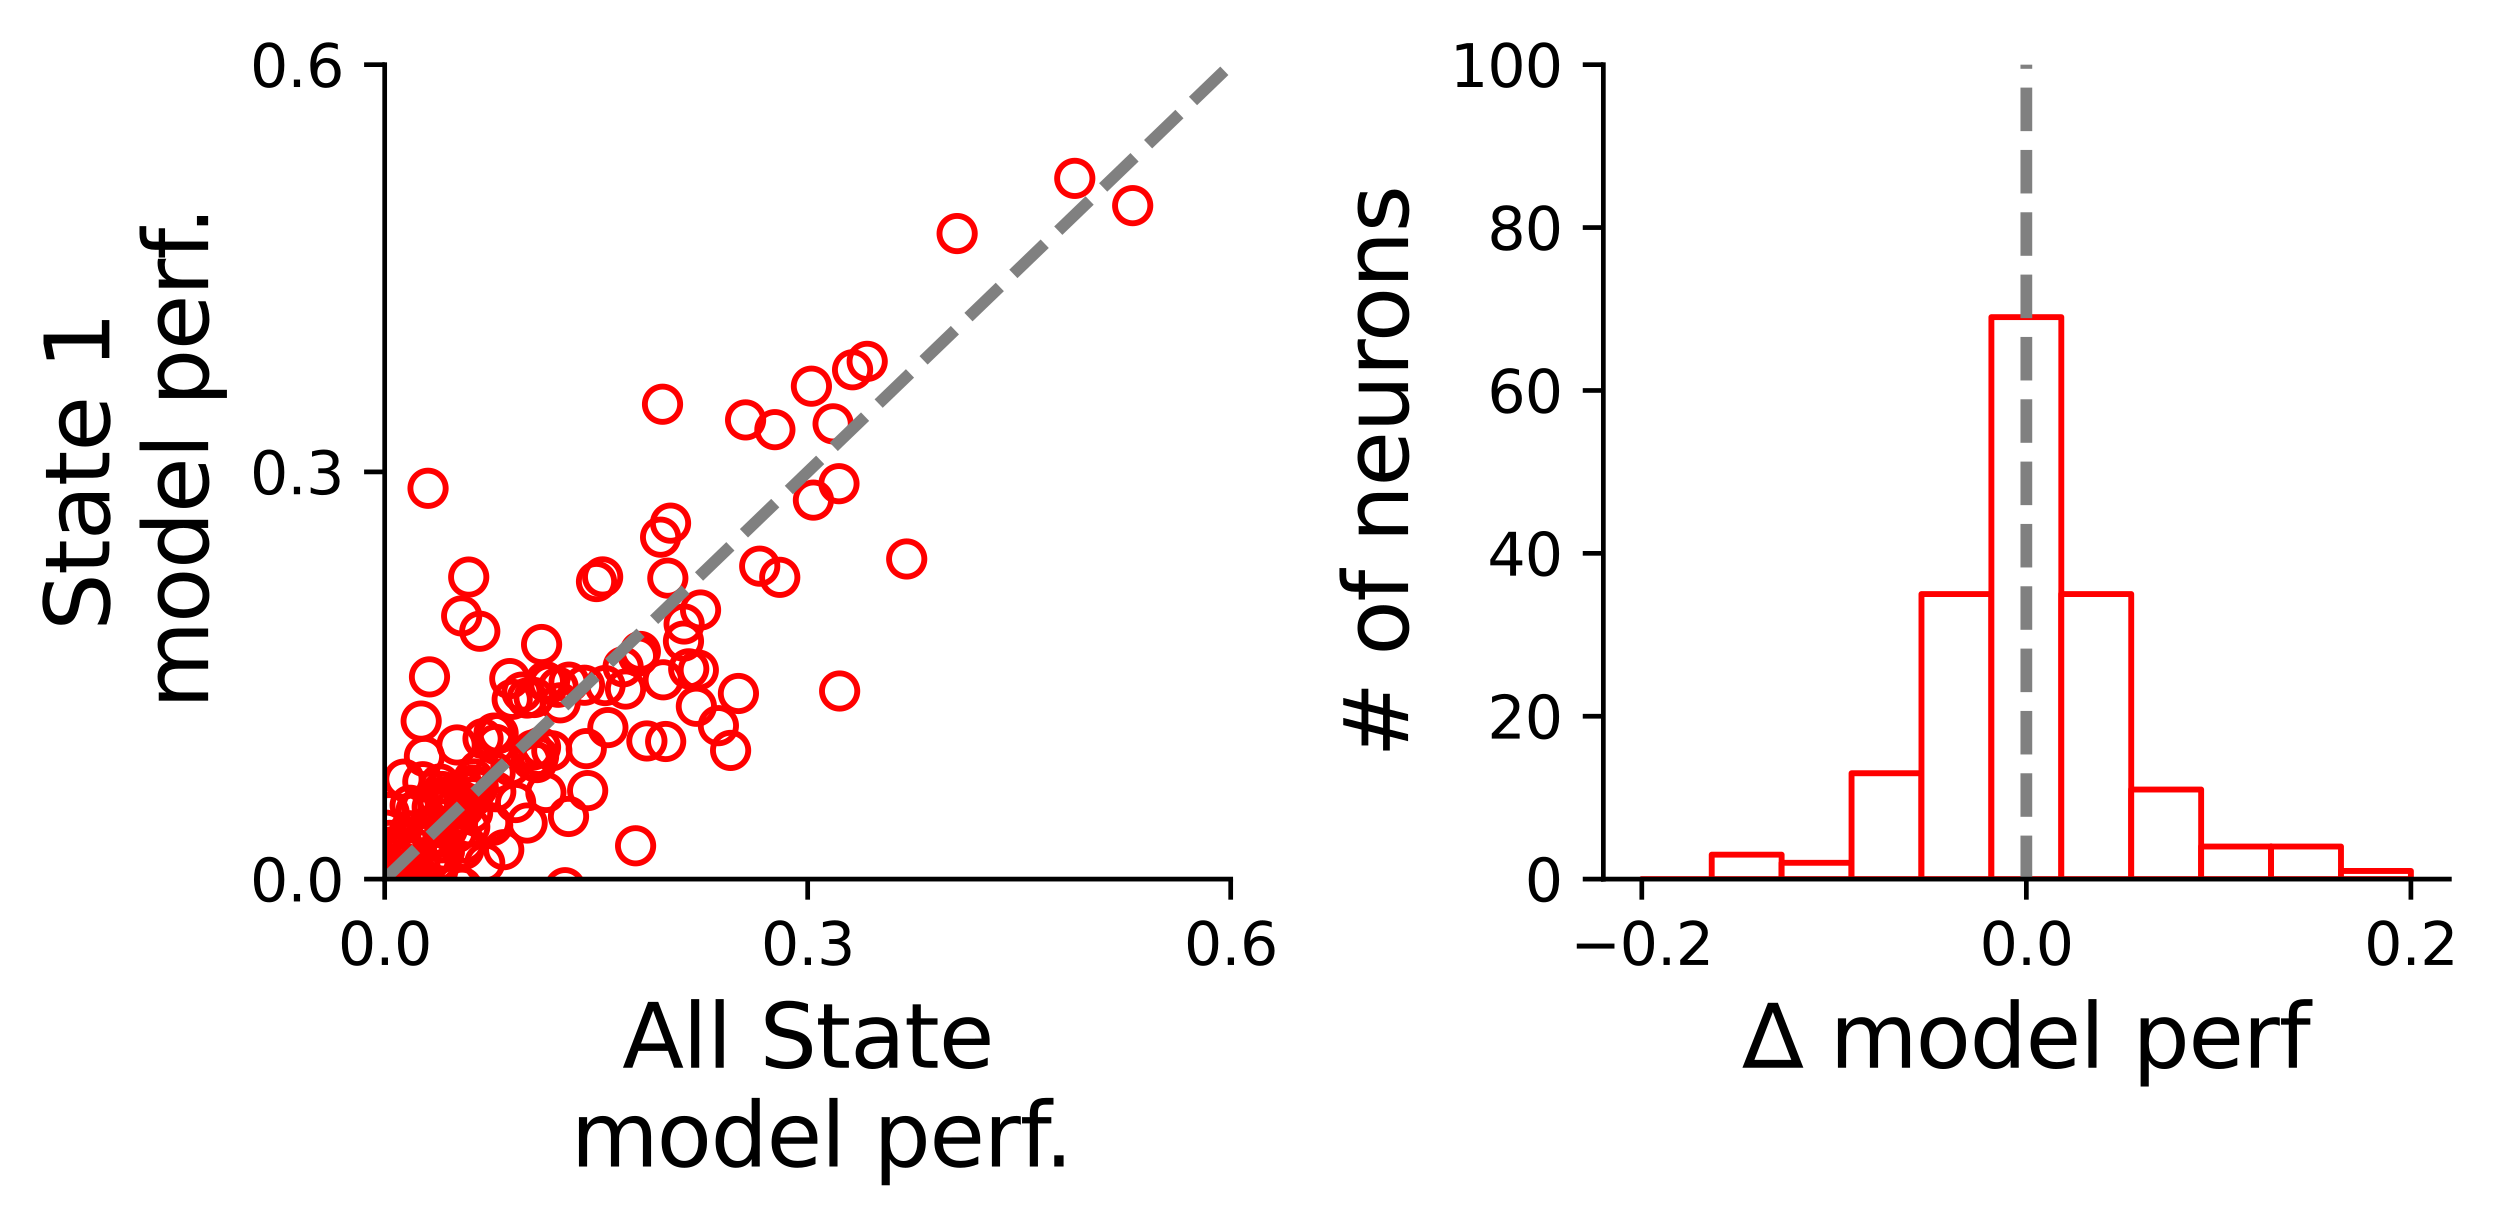 <?xml version="1.0" encoding="utf-8" standalone="no"?>
<!DOCTYPE svg PUBLIC "-//W3C//DTD SVG 1.1//EN"
  "http://www.w3.org/Graphics/SVG/1.1/DTD/svg11.dtd">
<svg xmlns:xlink="http://www.w3.org/1999/xlink" width="425.138pt" height="208.69pt" viewBox="0 0 425.138 208.69" xmlns="http://www.w3.org/2000/svg" version="1.1">
 <defs>
  <style type="text/css">*{stroke-linejoin: round; stroke-linecap: butt}</style>
 </defs>
 <g id="figure_1">
  <g id="patch_1">
   <path d="M 0 208.69 
L 425.138 208.69 
L 425.138 0 
L 0 0 
z
" style="fill: #ffffff"/>
  </g>
  <g id="axes_1">
   <g id="patch_2">
    <path d="M 65.417 149.498 
L 209.286 149.498 
L 209.286 10.999 
L 65.417 10.999 
z
" style="fill: #ffffff"/>
   </g>
   <g id="PathCollection_1">
    <defs>
     <path id="C0_0_8c47a96b3d" d="M 0 3 
C 0.796 3 1.559 2.684 2.121 2.121 
C 2.684 1.559 3 0.796 3 -0 
C 3 -0.796 2.684 -1.559 2.121 -2.121 
C 1.559 -2.684 0.796 -3 0 -3 
C -0.796 -3 -1.559 -2.684 -2.121 -2.121 
C -2.684 -1.559 -3 -0.796 -3 0 
C -3 0.796 -2.684 1.559 -2.121 2.121 
C -1.559 2.684 -0.796 3 0 3 
z
"/>
    </defs>
    <g clip-path="url(#p905ed19369)">
     <use xlink:href="#C0_0_8c47a96b3d" x="51.761" y="150.96" style="fill: none; stroke: #ff0000"/>
    </g>
    <g clip-path="url(#p905ed19369)">
     <use xlink:href="#C0_0_8c47a96b3d" x="91.295" y="129.68" style="fill: none; stroke: #ff0000"/>
    </g>
    <g clip-path="url(#p905ed19369)">
     <use xlink:href="#C0_0_8c47a96b3d" x="54.025" y="153.702" style="fill: none; stroke: #ff0000"/>
    </g>
    <g clip-path="url(#p905ed19369)">
     <use xlink:href="#C0_0_8c47a96b3d" x="68.149" y="156.828" style="fill: none; stroke: #ff0000"/>
    </g>
    <g clip-path="url(#p905ed19369)">
     <use xlink:href="#C0_0_8c47a96b3d" x="99.934" y="134.445" style="fill: none; stroke: #ff0000"/>
    </g>
    <g clip-path="url(#p905ed19369)">
     <use xlink:href="#C0_0_8c47a96b3d" x="92.099" y="109.603" style="fill: none; stroke: #ff0000"/>
    </g>
    <g clip-path="url(#p905ed19369)">
     <use xlink:href="#C0_0_8c47a96b3d" x="108.554" y="111.561" style="fill: none; stroke: #ff0000"/>
    </g>
    <g clip-path="url(#p905ed19369)">
     <use xlink:href="#C0_0_8c47a96b3d" x="78.569" y="150.891" style="fill: none; stroke: #ff0000"/>
    </g>
    <g clip-path="url(#p905ed19369)">
     <use xlink:href="#C0_0_8c47a96b3d" x="75.951" y="135.536" style="fill: none; stroke: #ff0000"/>
    </g>
    <g clip-path="url(#p905ed19369)">
     <use xlink:href="#C0_0_8c47a96b3d" x="83.435" y="139.916" style="fill: none; stroke: #ff0000"/>
    </g>
    <g clip-path="url(#p905ed19369)">
     <use xlink:href="#C0_0_8c47a96b3d" x="96.678" y="138.844" style="fill: none; stroke: #ff0000"/>
    </g>
    <g clip-path="url(#p905ed19369)">
     <use xlink:href="#C0_0_8c47a96b3d" x="78.507" y="104.742" style="fill: none; stroke: #ff0000"/>
    </g>
    <g clip-path="url(#p905ed19369)">
     <use xlink:href="#C0_0_8c47a96b3d" x="54.385" y="143.566" style="fill: none; stroke: #ff0000"/>
    </g>
    <g clip-path="url(#p905ed19369)">
     <use xlink:href="#C0_0_8c47a96b3d" x="117.118" y="113.738" style="fill: none; stroke: #ff0000"/>
    </g>
    <g clip-path="url(#p905ed19369)">
     <use xlink:href="#C0_0_8c47a96b3d" x="86.693" y="115.397" style="fill: none; stroke: #ff0000"/>
    </g>
    <g clip-path="url(#p905ed19369)">
     <use xlink:href="#C0_0_8c47a96b3d" x="60.693" y="147.712" style="fill: none; stroke: #ff0000"/>
    </g>
    <g clip-path="url(#p905ed19369)">
     <use xlink:href="#C0_0_8c47a96b3d" x="118.418" y="120.106" style="fill: none; stroke: #ff0000"/>
    </g>
    <g clip-path="url(#p905ed19369)">
     <use xlink:href="#C0_0_8c47a96b3d" x="113.2" y="126.096" style="fill: none; stroke: #ff0000"/>
    </g>
    <g clip-path="url(#p905ed19369)">
     <use xlink:href="#C0_0_8c47a96b3d" x="89.641" y="139.961" style="fill: none; stroke: #ff0000"/>
    </g>
    <g clip-path="url(#p905ed19369)">
     <use xlink:href="#C0_0_8c47a96b3d" x="122.168" y="123.402" style="fill: none; stroke: #ff0000"/>
    </g>
    <g clip-path="url(#p905ed19369)">
     <use xlink:href="#C0_0_8c47a96b3d" x="72.792" y="83.037" style="fill: none; stroke: #ff0000"/>
    </g>
    <g clip-path="url(#p905ed19369)">
     <use xlink:href="#C0_0_8c47a96b3d" x="131.775" y="73.066" style="fill: none; stroke: #ff0000"/>
    </g>
    <g clip-path="url(#p905ed19369)">
     <use xlink:href="#C0_0_8c47a96b3d" x="67.409" y="150.434" style="fill: none; stroke: #ff0000"/>
    </g>
    <g clip-path="url(#p905ed19369)">
     <use xlink:href="#C0_0_8c47a96b3d" x="90.375" y="129.181" style="fill: none; stroke: #ff0000"/>
    </g>
    <g clip-path="url(#p905ed19369)">
     <use xlink:href="#C0_0_8c47a96b3d" x="105.963" y="113.396" style="fill: none; stroke: #ff0000"/>
    </g>
    <g clip-path="url(#p905ed19369)">
     <use xlink:href="#C0_0_8c47a96b3d" x="68.29" y="149.423" style="fill: none; stroke: #ff0000"/>
    </g>
    <g clip-path="url(#p905ed19369)">
     <use xlink:href="#C0_0_8c47a96b3d" x="69.649" y="141.272" style="fill: none; stroke: #ff0000"/>
    </g>
    <g clip-path="url(#p905ed19369)">
     <use xlink:href="#C0_0_8c47a96b3d" x="77.698" y="141.576" style="fill: none; stroke: #ff0000"/>
    </g>
    <g clip-path="url(#p905ed19369)">
     <use xlink:href="#C0_0_8c47a96b3d" x="141.673" y="72.075" style="fill: none; stroke: #ff0000"/>
    </g>
    <g clip-path="url(#p905ed19369)">
     <use xlink:href="#C0_0_8c47a96b3d" x="73.588" y="142.155" style="fill: none; stroke: #ff0000"/>
    </g>
    <g clip-path="url(#p905ed19369)">
     <use xlink:href="#C0_0_8c47a96b3d" x="63.823" y="148.975" style="fill: none; stroke: #ff0000"/>
    </g>
    <g clip-path="url(#p905ed19369)">
     <use xlink:href="#C0_0_8c47a96b3d" x="81.49" y="130.982" style="fill: none; stroke: #ff0000"/>
    </g>
    <g clip-path="url(#p905ed19369)">
     <use xlink:href="#C0_0_8c47a96b3d" x="118.755" y="113.95" style="fill: none; stroke: #ff0000"/>
    </g>
    <g clip-path="url(#p905ed19369)">
     <use xlink:href="#C0_0_8c47a96b3d" x="144.984" y="62.883" style="fill: none; stroke: #ff0000"/>
    </g>
    <g clip-path="url(#p905ed19369)">
     <use xlink:href="#C0_0_8c47a96b3d" x="66.1" y="147.959" style="fill: none; stroke: #ff0000"/>
    </g>
    <g clip-path="url(#p905ed19369)">
     <use xlink:href="#C0_0_8c47a96b3d" x="82.429" y="146.751" style="fill: none; stroke: #ff0000"/>
    </g>
    <g clip-path="url(#p905ed19369)">
     <use xlink:href="#C0_0_8c47a96b3d" x="62.112" y="150.58" style="fill: none; stroke: #ff0000"/>
    </g>
    <g clip-path="url(#p905ed19369)">
     <use xlink:href="#C0_0_8c47a96b3d" x="102.482" y="98.106" style="fill: none; stroke: #ff0000"/>
    </g>
    <g clip-path="url(#p905ed19369)">
     <use xlink:href="#C0_0_8c47a96b3d" x="132.6" y="98.178" style="fill: none; stroke: #ff0000"/>
    </g>
    <g clip-path="url(#p905ed19369)">
     <use xlink:href="#C0_0_8c47a96b3d" x="75.525" y="144.716" style="fill: none; stroke: #ff0000"/>
    </g>
    <g clip-path="url(#p905ed19369)">
     <use xlink:href="#C0_0_8c47a96b3d" x="73.506" y="152.098" style="fill: none; stroke: #ff0000"/>
    </g>
    <g clip-path="url(#p905ed19369)">
     <use xlink:href="#C0_0_8c47a96b3d" x="68.755" y="145.044" style="fill: none; stroke: #ff0000"/>
    </g>
    <g clip-path="url(#p905ed19369)">
     <use xlink:href="#C0_0_8c47a96b3d" x="69.271" y="150.991" style="fill: none; stroke: #ff0000"/>
    </g>
    <g clip-path="url(#p905ed19369)">
     <use xlink:href="#C0_0_8c47a96b3d" x="64.43" y="150.382" style="fill: none; stroke: #ff0000"/>
    </g>
    <g clip-path="url(#p905ed19369)">
     <use xlink:href="#C0_0_8c47a96b3d" x="110.006" y="126.005" style="fill: none; stroke: #ff0000"/>
    </g>
    <g clip-path="url(#p905ed19369)">
     <use xlink:href="#C0_0_8c47a96b3d" x="71.622" y="122.623" style="fill: none; stroke: #ff0000"/>
    </g>
    <g clip-path="url(#p905ed19369)">
     <use xlink:href="#C0_0_8c47a96b3d" x="138.326" y="85.047" style="fill: none; stroke: #ff0000"/>
    </g>
    <g clip-path="url(#p905ed19369)">
     <use xlink:href="#C0_0_8c47a96b3d" x="96.093" y="150.959" style="fill: none; stroke: #ff0000"/>
    </g>
    <g clip-path="url(#p905ed19369)">
     <use xlink:href="#C0_0_8c47a96b3d" x="67.21" y="166.888" style="fill: none; stroke: #ff0000"/>
    </g>
    <g clip-path="url(#p905ed19369)">
     <use xlink:href="#C0_0_8c47a96b3d" x="79.706" y="98.132" style="fill: none; stroke: #ff0000"/>
    </g>
    <g clip-path="url(#p905ed19369)">
     <use xlink:href="#C0_0_8c47a96b3d" x="72.173" y="128.642" style="fill: none; stroke: #ff0000"/>
    </g>
    <g clip-path="url(#p905ed19369)">
     <use xlink:href="#C0_0_8c47a96b3d" x="108.085" y="143.831" style="fill: none; stroke: #ff0000"/>
    </g>
    <g clip-path="url(#p905ed19369)">
     <use xlink:href="#C0_0_8c47a96b3d" x="84.009" y="124.666" style="fill: none; stroke: #ff0000"/>
    </g>
    <g clip-path="url(#p905ed19369)">
     <use xlink:href="#C0_0_8c47a96b3d" x="142.785" y="117.51" style="fill: none; stroke: #ff0000"/>
    </g>
    <g clip-path="url(#p905ed19369)">
     <use xlink:href="#C0_0_8c47a96b3d" x="79.079" y="143.392" style="fill: none; stroke: #ff0000"/>
    </g>
    <g clip-path="url(#p905ed19369)">
     <use xlink:href="#C0_0_8c47a96b3d" x="112.664" y="68.743" style="fill: none; stroke: #ff0000"/>
    </g>
    <g clip-path="url(#p905ed19369)">
     <use xlink:href="#C0_0_8c47a96b3d" x="59.405" y="150.479" style="fill: none; stroke: #ff0000"/>
    </g>
    <g clip-path="url(#p905ed19369)">
     <use xlink:href="#C0_0_8c47a96b3d" x="66.277" y="144.913" style="fill: none; stroke: #ff0000"/>
    </g>
    <g clip-path="url(#p905ed19369)">
     <use xlink:href="#C0_0_8c47a96b3d" x="75.59" y="135.589" style="fill: none; stroke: #ff0000"/>
    </g>
    <g clip-path="url(#p905ed19369)">
     <use xlink:href="#C0_0_8c47a96b3d" x="71.652" y="137.074" style="fill: none; stroke: #ff0000"/>
    </g>
    <g clip-path="url(#p905ed19369)">
     <use xlink:href="#C0_0_8c47a96b3d" x="66.021" y="138.083" style="fill: none; stroke: #ff0000"/>
    </g>
    <g clip-path="url(#p905ed19369)">
     <use xlink:href="#C0_0_8c47a96b3d" x="59.427" y="152.683" style="fill: none; stroke: #ff0000"/>
    </g>
    <g clip-path="url(#p905ed19369)">
     <use xlink:href="#C0_0_8c47a96b3d" x="95.263" y="119.52" style="fill: none; stroke: #ff0000"/>
    </g>
    <g clip-path="url(#p905ed19369)">
     <use xlink:href="#C0_0_8c47a96b3d" x="99.697" y="127.307" style="fill: none; stroke: #ff0000"/>
    </g>
    <g clip-path="url(#p905ed19369)">
     <use xlink:href="#C0_0_8c47a96b3d" x="69.02" y="156.584" style="fill: none; stroke: #ff0000"/>
    </g>
    <g clip-path="url(#p905ed19369)">
     <use xlink:href="#C0_0_8c47a96b3d" x="86.881" y="130.247" style="fill: none; stroke: #ff0000"/>
    </g>
    <g clip-path="url(#p905ed19369)">
     <use xlink:href="#C0_0_8c47a96b3d" x="59.839" y="155.359" style="fill: none; stroke: #ff0000"/>
    </g>
    <g clip-path="url(#p905ed19369)">
     <use xlink:href="#C0_0_8c47a96b3d" x="137.983" y="65.674" style="fill: none; stroke: #ff0000"/>
    </g>
    <g clip-path="url(#p905ed19369)">
     <use xlink:href="#C0_0_8c47a96b3d" x="124.242" y="127.613" style="fill: none; stroke: #ff0000"/>
    </g>
    <g clip-path="url(#p905ed19369)">
     <use xlink:href="#C0_0_8c47a96b3d" x="77.604" y="136.973" style="fill: none; stroke: #ff0000"/>
    </g>
    <g clip-path="url(#p905ed19369)">
     <use xlink:href="#C0_0_8c47a96b3d" x="154.189" y="95.059" style="fill: none; stroke: #ff0000"/>
    </g>
    <g clip-path="url(#p905ed19369)">
     <use xlink:href="#C0_0_8c47a96b3d" x="74.823" y="133.318" style="fill: none; stroke: #ff0000"/>
    </g>
    <g clip-path="url(#p905ed19369)">
     <use xlink:href="#C0_0_8c47a96b3d" x="65.631" y="141.179" style="fill: none; stroke: #ff0000"/>
    </g>
    <g clip-path="url(#p905ed19369)">
     <use xlink:href="#C0_0_8c47a96b3d" x="69.75" y="136.944" style="fill: none; stroke: #ff0000"/>
    </g>
    <g clip-path="url(#p905ed19369)">
     <use xlink:href="#C0_0_8c47a96b3d" x="81.589" y="107.345" style="fill: none; stroke: #ff0000"/>
    </g>
    <g clip-path="url(#p905ed19369)">
     <use xlink:href="#C0_0_8c47a96b3d" x="112.337" y="91.351" style="fill: none; stroke: #ff0000"/>
    </g>
    <g clip-path="url(#p905ed19369)">
     <use xlink:href="#C0_0_8c47a96b3d" x="74.392" y="148.23" style="fill: none; stroke: #ff0000"/>
    </g>
    <g clip-path="url(#p905ed19369)">
     <use xlink:href="#C0_0_8c47a96b3d" x="113.566" y="98.317" style="fill: none; stroke: #ff0000"/>
    </g>
    <g clip-path="url(#p905ed19369)">
     <use xlink:href="#C0_0_8c47a96b3d" x="80.963" y="134.132" style="fill: none; stroke: #ff0000"/>
    </g>
    <g clip-path="url(#p905ed19369)">
     <use xlink:href="#C0_0_8c47a96b3d" x="68.691" y="132.498" style="fill: none; stroke: #ff0000"/>
    </g>
    <g clip-path="url(#p905ed19369)">
     <use xlink:href="#C0_0_8c47a96b3d" x="74.734" y="145.131" style="fill: none; stroke: #ff0000"/>
    </g>
    <g clip-path="url(#p905ed19369)">
     <use xlink:href="#C0_0_8c47a96b3d" x="101.437" y="98.899" style="fill: none; stroke: #ff0000"/>
    </g>
    <g clip-path="url(#p905ed19369)">
     <use xlink:href="#C0_0_8c47a96b3d" x="82.141" y="125.612" style="fill: none; stroke: #ff0000"/>
    </g>
    <g clip-path="url(#p905ed19369)">
     <use xlink:href="#C0_0_8c47a96b3d" x="96.77" y="116" style="fill: none; stroke: #ff0000"/>
    </g>
    <g clip-path="url(#p905ed19369)">
     <use xlink:href="#C0_0_8c47a96b3d" x="90.823" y="118.619" style="fill: none; stroke: #ff0000"/>
    </g>
    <g clip-path="url(#p905ed19369)">
     <use xlink:href="#C0_0_8c47a96b3d" x="79.885" y="140.612" style="fill: none; stroke: #ff0000"/>
    </g>
    <g clip-path="url(#p905ed19369)">
     <use xlink:href="#C0_0_8c47a96b3d" x="91.918" y="127.056" style="fill: none; stroke: #ff0000"/>
    </g>
    <g clip-path="url(#p905ed19369)">
     <use xlink:href="#C0_0_8c47a96b3d" x="78.947" y="137.29" style="fill: none; stroke: #ff0000"/>
    </g>
    <g clip-path="url(#p905ed19369)">
     <use xlink:href="#C0_0_8c47a96b3d" x="80.368" y="138.202" style="fill: none; stroke: #ff0000"/>
    </g>
    <g clip-path="url(#p905ed19369)">
     <use xlink:href="#C0_0_8c47a96b3d" x="59.007" y="153.942" style="fill: none; stroke: #ff0000"/>
    </g>
    <g clip-path="url(#p905ed19369)">
     <use xlink:href="#C0_0_8c47a96b3d" x="87.682" y="136.479" style="fill: none; stroke: #ff0000"/>
    </g>
    <g clip-path="url(#p905ed19369)">
     <use xlink:href="#C0_0_8c47a96b3d" x="73.037" y="115.108" style="fill: none; stroke: #ff0000"/>
    </g>
    <g clip-path="url(#p905ed19369)">
     <use xlink:href="#C0_0_8c47a96b3d" x="65.757" y="148.617" style="fill: none; stroke: #ff0000"/>
    </g>
    <g clip-path="url(#p905ed19369)">
     <use xlink:href="#C0_0_8c47a96b3d" x="89.627" y="118.708" style="fill: none; stroke: #ff0000"/>
    </g>
    <g clip-path="url(#p905ed19369)">
     <use xlink:href="#C0_0_8c47a96b3d" x="75.174" y="143.321" style="fill: none; stroke: #ff0000"/>
    </g>
    <g clip-path="url(#p905ed19369)">
     <use xlink:href="#C0_0_8c47a96b3d" x="70.223" y="145.913" style="fill: none; stroke: #ff0000"/>
    </g>
    <g clip-path="url(#p905ed19369)">
     <use xlink:href="#C0_0_8c47a96b3d" x="64.242" y="149.124" style="fill: none; stroke: #ff0000"/>
    </g>
    <g clip-path="url(#p905ed19369)">
     <use xlink:href="#C0_0_8c47a96b3d" x="66.124" y="148.07" style="fill: none; stroke: #ff0000"/>
    </g>
    <g clip-path="url(#p905ed19369)">
     <use xlink:href="#C0_0_8c47a96b3d" x="78.906" y="144.437" style="fill: none; stroke: #ff0000"/>
    </g>
    <g clip-path="url(#p905ed19369)">
     <use xlink:href="#C0_0_8c47a96b3d" x="81.326" y="133.809" style="fill: none; stroke: #ff0000"/>
    </g>
    <g clip-path="url(#p905ed19369)">
     <use xlink:href="#C0_0_8c47a96b3d" x="80.539" y="132.456" style="fill: none; stroke: #ff0000"/>
    </g>
    <g clip-path="url(#p905ed19369)">
     <use xlink:href="#C0_0_8c47a96b3d" x="78.832" y="134.37" style="fill: none; stroke: #ff0000"/>
    </g>
    <g clip-path="url(#p905ed19369)">
     <use xlink:href="#C0_0_8c47a96b3d" x="102.889" y="116.583" style="fill: none; stroke: #ff0000"/>
    </g>
    <g clip-path="url(#p905ed19369)">
     <use xlink:href="#C0_0_8c47a96b3d" x="69.169" y="148.33" style="fill: none; stroke: #ff0000"/>
    </g>
    <g clip-path="url(#p905ed19369)">
     <use xlink:href="#C0_0_8c47a96b3d" x="69.872" y="150.693" style="fill: none; stroke: #ff0000"/>
    </g>
    <g clip-path="url(#p905ed19369)">
     <use xlink:href="#C0_0_8c47a96b3d" x="73.392" y="140.559" style="fill: none; stroke: #ff0000"/>
    </g>
    <g clip-path="url(#p905ed19369)">
     <use xlink:href="#C0_0_8c47a96b3d" x="75.551" y="144.813" style="fill: none; stroke: #ff0000"/>
    </g>
    <g clip-path="url(#p905ed19369)">
     <use xlink:href="#C0_0_8c47a96b3d" x="129.192" y="96.282" style="fill: none; stroke: #ff0000"/>
    </g>
    <g clip-path="url(#p905ed19369)">
     <use xlink:href="#C0_0_8c47a96b3d" x="59.52" y="153.742" style="fill: none; stroke: #ff0000"/>
    </g>
    <g clip-path="url(#p905ed19369)">
     <use xlink:href="#C0_0_8c47a96b3d" x="108.897" y="110.782" style="fill: none; stroke: #ff0000"/>
    </g>
    <g clip-path="url(#p905ed19369)">
     <use xlink:href="#C0_0_8c47a96b3d" x="106.372" y="117.179" style="fill: none; stroke: #ff0000"/>
    </g>
    <g clip-path="url(#p905ed19369)">
     <use xlink:href="#C0_0_8c47a96b3d" x="224.907" y="2.666" style="fill: none; stroke: #ff0000"/>
    </g>
    <g clip-path="url(#p905ed19369)">
     <use xlink:href="#C0_0_8c47a96b3d" x="68.7" y="146.772" style="fill: none; stroke: #ff0000"/>
    </g>
    <g clip-path="url(#p905ed19369)">
     <use xlink:href="#C0_0_8c47a96b3d" x="66.711" y="149.883" style="fill: none; stroke: #ff0000"/>
    </g>
    <g clip-path="url(#p905ed19369)">
     <use xlink:href="#C0_0_8c47a96b3d" x="147.472" y="61.451" style="fill: none; stroke: #ff0000"/>
    </g>
    <g clip-path="url(#p905ed19369)">
     <use xlink:href="#C0_0_8c47a96b3d" x="90.62" y="127.545" style="fill: none; stroke: #ff0000"/>
    </g>
    <g clip-path="url(#p905ed19369)">
     <use xlink:href="#C0_0_8c47a96b3d" x="66.95" y="149.969" style="fill: none; stroke: #ff0000"/>
    </g>
    <g clip-path="url(#p905ed19369)">
     <use xlink:href="#C0_0_8c47a96b3d" x="69.211" y="149.279" style="fill: none; stroke: #ff0000"/>
    </g>
    <g clip-path="url(#p905ed19369)">
     <use xlink:href="#C0_0_8c47a96b3d" x="74.329" y="135.76" style="fill: none; stroke: #ff0000"/>
    </g>
    <g clip-path="url(#p905ed19369)">
     <use xlink:href="#C0_0_8c47a96b3d" x="88.749" y="117.697" style="fill: none; stroke: #ff0000"/>
    </g>
    <g clip-path="url(#p905ed19369)">
     <use xlink:href="#C0_0_8c47a96b3d" x="92.83" y="134.763" style="fill: none; stroke: #ff0000"/>
    </g>
    <g clip-path="url(#p905ed19369)">
     <use xlink:href="#C0_0_8c47a96b3d" x="93.332" y="116.285" style="fill: none; stroke: #ff0000"/>
    </g>
    <g clip-path="url(#p905ed19369)">
     <use xlink:href="#C0_0_8c47a96b3d" x="125.573" y="117.931" style="fill: none; stroke: #ff0000"/>
    </g>
    <g clip-path="url(#p905ed19369)">
     <use xlink:href="#C0_0_8c47a96b3d" x="76.849" y="136.106" style="fill: none; stroke: #ff0000"/>
    </g>
    <g clip-path="url(#p905ed19369)">
     <use xlink:href="#C0_0_8c47a96b3d" x="182.771" y="30.335" style="fill: none; stroke: #ff0000"/>
    </g>
    <g clip-path="url(#p905ed19369)">
     <use xlink:href="#C0_0_8c47a96b3d" x="68.394" y="144.102" style="fill: none; stroke: #ff0000"/>
    </g>
    <g clip-path="url(#p905ed19369)">
     <use xlink:href="#C0_0_8c47a96b3d" x="68.829" y="144.836" style="fill: none; stroke: #ff0000"/>
    </g>
    <g clip-path="url(#p905ed19369)">
     <use xlink:href="#C0_0_8c47a96b3d" x="91.587" y="128.622" style="fill: none; stroke: #ff0000"/>
    </g>
    <g clip-path="url(#p905ed19369)">
     <use xlink:href="#C0_0_8c47a96b3d" x="65.533" y="150.478" style="fill: none; stroke: #ff0000"/>
    </g>
    <g clip-path="url(#p905ed19369)">
     <use xlink:href="#C0_0_8c47a96b3d" x="119.133" y="103.735" style="fill: none; stroke: #ff0000"/>
    </g>
    <g clip-path="url(#p905ed19369)">
     <use xlink:href="#C0_0_8c47a96b3d" x="85.664" y="144.494" style="fill: none; stroke: #ff0000"/>
    </g>
    <g clip-path="url(#p905ed19369)">
     <use xlink:href="#C0_0_8c47a96b3d" x="60.957" y="148.739" style="fill: none; stroke: #ff0000"/>
    </g>
    <g clip-path="url(#p905ed19369)">
     <use xlink:href="#C0_0_8c47a96b3d" x="70.786" y="137.71" style="fill: none; stroke: #ff0000"/>
    </g>
    <g clip-path="url(#p905ed19369)">
     <use xlink:href="#C0_0_8c47a96b3d" x="92.731" y="115.879" style="fill: none; stroke: #ff0000"/>
    </g>
    <g clip-path="url(#p905ed19369)">
     <use xlink:href="#C0_0_8c47a96b3d" x="84.709" y="124.734" style="fill: none; stroke: #ff0000"/>
    </g>
    <g clip-path="url(#p905ed19369)">
     <use xlink:href="#C0_0_8c47a96b3d" x="65.662" y="147.58" style="fill: none; stroke: #ff0000"/>
    </g>
    <g clip-path="url(#p905ed19369)">
     <use xlink:href="#C0_0_8c47a96b3d" x="71.387" y="146.996" style="fill: none; stroke: #ff0000"/>
    </g>
    <g clip-path="url(#p905ed19369)">
     <use xlink:href="#C0_0_8c47a96b3d" x="80.438" y="135.492" style="fill: none; stroke: #ff0000"/>
    </g>
    <g clip-path="url(#p905ed19369)">
     <use xlink:href="#C0_0_8c47a96b3d" x="84.319" y="126.596" style="fill: none; stroke: #ff0000"/>
    </g>
    <g clip-path="url(#p905ed19369)">
     <use xlink:href="#C0_0_8c47a96b3d" x="72.932" y="140.44" style="fill: none; stroke: #ff0000"/>
    </g>
    <g clip-path="url(#p905ed19369)">
     <use xlink:href="#C0_0_8c47a96b3d" x="93.839" y="127.674" style="fill: none; stroke: #ff0000"/>
    </g>
    <g clip-path="url(#p905ed19369)">
     <use xlink:href="#C0_0_8c47a96b3d" x="77.019" y="135.123" style="fill: none; stroke: #ff0000"/>
    </g>
    <g clip-path="url(#p905ed19369)">
     <use xlink:href="#C0_0_8c47a96b3d" x="142.67" y="82.255" style="fill: none; stroke: #ff0000"/>
    </g>
    <g clip-path="url(#p905ed19369)">
     <use xlink:href="#C0_0_8c47a96b3d" x="80.314" y="133.512" style="fill: none; stroke: #ff0000"/>
    </g>
    <g clip-path="url(#p905ed19369)">
     <use xlink:href="#C0_0_8c47a96b3d" x="70.831" y="144.407" style="fill: none; stroke: #ff0000"/>
    </g>
    <g clip-path="url(#p905ed19369)">
     <use xlink:href="#C0_0_8c47a96b3d" x="126.791" y="71.409" style="fill: none; stroke: #ff0000"/>
    </g>
    <g clip-path="url(#p905ed19369)">
     <use xlink:href="#C0_0_8c47a96b3d" x="71.905" y="132.935" style="fill: none; stroke: #ff0000"/>
    </g>
    <g clip-path="url(#p905ed19369)">
     <use xlink:href="#C0_0_8c47a96b3d" x="73.497" y="137.236" style="fill: none; stroke: #ff0000"/>
    </g>
    <g clip-path="url(#p905ed19369)">
     <use xlink:href="#C0_0_8c47a96b3d" x="192.619" y="34.969" style="fill: none; stroke: #ff0000"/>
    </g>
    <g clip-path="url(#p905ed19369)">
     <use xlink:href="#C0_0_8c47a96b3d" x="94.926" y="116.872" style="fill: none; stroke: #ff0000"/>
    </g>
    <g clip-path="url(#p905ed19369)">
     <use xlink:href="#C0_0_8c47a96b3d" x="112.792" y="115.605" style="fill: none; stroke: #ff0000"/>
    </g>
    <g clip-path="url(#p905ed19369)">
     <use xlink:href="#C0_0_8c47a96b3d" x="87.101" y="118.928" style="fill: none; stroke: #ff0000"/>
    </g>
    <g clip-path="url(#p905ed19369)">
     <use xlink:href="#C0_0_8c47a96b3d" x="65.769" y="150.291" style="fill: none; stroke: #ff0000"/>
    </g>
    <g clip-path="url(#p905ed19369)">
     <use xlink:href="#C0_0_8c47a96b3d" x="116.227" y="109.029" style="fill: none; stroke: #ff0000"/>
    </g>
    <g clip-path="url(#p905ed19369)">
     <use xlink:href="#C0_0_8c47a96b3d" x="74.128" y="142.265" style="fill: none; stroke: #ff0000"/>
    </g>
    <g clip-path="url(#p905ed19369)">
     <use xlink:href="#C0_0_8c47a96b3d" x="83.779" y="140.366" style="fill: none; stroke: #ff0000"/>
    </g>
    <g clip-path="url(#p905ed19369)">
     <use xlink:href="#C0_0_8c47a96b3d" x="116.34" y="106.115" style="fill: none; stroke: #ff0000"/>
    </g>
    <g clip-path="url(#p905ed19369)">
     <use xlink:href="#C0_0_8c47a96b3d" x="103.374" y="123.729" style="fill: none; stroke: #ff0000"/>
    </g>
    <g clip-path="url(#p905ed19369)">
     <use xlink:href="#C0_0_8c47a96b3d" x="66.295" y="142.914" style="fill: none; stroke: #ff0000"/>
    </g>
    <g clip-path="url(#p905ed19369)">
     <use xlink:href="#C0_0_8c47a96b3d" x="73.143" y="146.311" style="fill: none; stroke: #ff0000"/>
    </g>
    <g clip-path="url(#p905ed19369)">
     <use xlink:href="#C0_0_8c47a96b3d" x="99.395" y="116.529" style="fill: none; stroke: #ff0000"/>
    </g>
    <g clip-path="url(#p905ed19369)">
     <use xlink:href="#C0_0_8c47a96b3d" x="162.767" y="39.717" style="fill: none; stroke: #ff0000"/>
    </g>
    <g clip-path="url(#p905ed19369)">
     <use xlink:href="#C0_0_8c47a96b3d" x="76.072" y="141.03" style="fill: none; stroke: #ff0000"/>
    </g>
    <g clip-path="url(#p905ed19369)">
     <use xlink:href="#C0_0_8c47a96b3d" x="75.213" y="134.6" style="fill: none; stroke: #ff0000"/>
    </g>
    <g clip-path="url(#p905ed19369)">
     <use xlink:href="#C0_0_8c47a96b3d" x="63.832" y="151.799" style="fill: none; stroke: #ff0000"/>
    </g>
    <g clip-path="url(#p905ed19369)">
     <use xlink:href="#C0_0_8c47a96b3d" x="114.029" y="88.963" style="fill: none; stroke: #ff0000"/>
    </g>
    <g clip-path="url(#p905ed19369)">
     <use xlink:href="#C0_0_8c47a96b3d" x="69.105" y="150.398" style="fill: none; stroke: #ff0000"/>
    </g>
    <g clip-path="url(#p905ed19369)">
     <use xlink:href="#C0_0_8c47a96b3d" x="77.718" y="126.685" style="fill: none; stroke: #ff0000"/>
    </g>
    <g clip-path="url(#p905ed19369)">
     <use xlink:href="#C0_0_8c47a96b3d" x="75.016" y="146.333" style="fill: none; stroke: #ff0000"/>
    </g>
    <g clip-path="url(#p905ed19369)">
     <use xlink:href="#C0_0_8c47a96b3d" x="66.177" y="138.212" style="fill: none; stroke: #ff0000"/>
    </g>
    <g clip-path="url(#p905ed19369)">
     <use xlink:href="#C0_0_8c47a96b3d" x="75.001" y="146.617" style="fill: none; stroke: #ff0000"/>
    </g>
    <g clip-path="url(#p905ed19369)">
     <use xlink:href="#C0_0_8c47a96b3d" x="73.533" y="142.766" style="fill: none; stroke: #ff0000"/>
    </g>
    <g clip-path="url(#p905ed19369)">
     <use xlink:href="#C0_0_8c47a96b3d" x="62.589" y="145.439" style="fill: none; stroke: #ff0000"/>
    </g>
    <g clip-path="url(#p905ed19369)">
     <use xlink:href="#C0_0_8c47a96b3d" x="58.479" y="152.25" style="fill: none; stroke: #ff0000"/>
    </g>
    <g clip-path="url(#p905ed19369)">
     <use xlink:href="#C0_0_8c47a96b3d" x="74.466" y="137.04" style="fill: none; stroke: #ff0000"/>
    </g>
    <g clip-path="url(#p905ed19369)">
     <use xlink:href="#C0_0_8c47a96b3d" x="84.306" y="134.636" style="fill: none; stroke: #ff0000"/>
    </g>
    <g clip-path="url(#p905ed19369)">
     <use xlink:href="#C0_0_8c47a96b3d" x="69.39" y="149.233" style="fill: none; stroke: #ff0000"/>
    </g>
    <g clip-path="url(#p905ed19369)">
     <use xlink:href="#C0_0_8c47a96b3d" x="84.198" y="131.396" style="fill: none; stroke: #ff0000"/>
    </g>
   </g>
   <g id="matplotlib.axis_1">
    <g id="xtick_1">
     <g id="line2d_1">
      <defs>
       <path id="m47ddd12949" d="M 0 0 
L 0 3.5 
" style="stroke: #000000; stroke-width: 0.8"/>
      </defs>
      <g>
       <use xlink:href="#m47ddd12949" x="65.417" y="149.498" style="stroke: #000000; stroke-width: 0.8"/>
      </g>
     </g>
     <g id="text_1">
      <!-- 0.0 -->
      <g transform="translate(57.465 164.097) scale(0.1 -0.1)">
       <defs>
        <path id="DejaVuSans-30" d="M 2034 4250 
Q 1547 4250 1301 3770 
Q 1056 3291 1056 2328 
Q 1056 1369 1301 889 
Q 1547 409 2034 409 
Q 2525 409 2770 889 
Q 3016 1369 3016 2328 
Q 3016 3291 2770 3770 
Q 2525 4250 2034 4250 
z
M 2034 4750 
Q 2819 4750 3233 4129 
Q 3647 3509 3647 2328 
Q 3647 1150 3233 529 
Q 2819 -91 2034 -91 
Q 1250 -91 836 529 
Q 422 1150 422 2328 
Q 422 3509 836 4129 
Q 1250 4750 2034 4750 
z
" transform="scale(0.016)"/>
        <path id="DejaVuSans-2e" d="M 684 794 
L 1344 794 
L 1344 0 
L 684 0 
L 684 794 
z
" transform="scale(0.016)"/>
       </defs>
       <use xlink:href="#DejaVuSans-30"/>
       <use xlink:href="#DejaVuSans-2e" x="63.623"/>
       <use xlink:href="#DejaVuSans-30" x="95.41"/>
      </g>
     </g>
    </g>
    <g id="xtick_2">
     <g id="line2d_2">
      <g>
       <use xlink:href="#m47ddd12949" x="137.351" y="149.498" style="stroke: #000000; stroke-width: 0.8"/>
      </g>
     </g>
     <g id="text_2">
      <!-- 0.3 -->
      <g transform="translate(129.4 164.097) scale(0.1 -0.1)">
       <defs>
        <path id="DejaVuSans-33" d="M 2597 2516 
Q 3050 2419 3304 2112 
Q 3559 1806 3559 1356 
Q 3559 666 3084 287 
Q 2609 -91 1734 -91 
Q 1441 -91 1130 -33 
Q 819 25 488 141 
L 488 750 
Q 750 597 1062 519 
Q 1375 441 1716 441 
Q 2309 441 2620 675 
Q 2931 909 2931 1356 
Q 2931 1769 2642 2001 
Q 2353 2234 1838 2234 
L 1294 2234 
L 1294 2753 
L 1863 2753 
Q 2328 2753 2575 2939 
Q 2822 3125 2822 3475 
Q 2822 3834 2567 4026 
Q 2313 4219 1838 4219 
Q 1578 4219 1281 4162 
Q 984 4106 628 3988 
L 628 4550 
Q 988 4650 1302 4700 
Q 1616 4750 1894 4750 
Q 2613 4750 3031 4423 
Q 3450 4097 3450 3541 
Q 3450 3153 3228 2886 
Q 3006 2619 2597 2516 
z
" transform="scale(0.016)"/>
       </defs>
       <use xlink:href="#DejaVuSans-30"/>
       <use xlink:href="#DejaVuSans-2e" x="63.623"/>
       <use xlink:href="#DejaVuSans-33" x="95.41"/>
      </g>
     </g>
    </g>
    <g id="xtick_3">
     <g id="line2d_3">
      <g>
       <use xlink:href="#m47ddd12949" x="209.286" y="149.498" style="stroke: #000000; stroke-width: 0.8"/>
      </g>
     </g>
     <g id="text_3">
      <!-- 0.6 -->
      <g transform="translate(201.334 164.097) scale(0.1 -0.1)">
       <defs>
        <path id="DejaVuSans-36" d="M 2113 2584 
Q 1688 2584 1439 2293 
Q 1191 2003 1191 1497 
Q 1191 994 1439 701 
Q 1688 409 2113 409 
Q 2538 409 2786 701 
Q 3034 994 3034 1497 
Q 3034 2003 2786 2293 
Q 2538 2584 2113 2584 
z
M 3366 4563 
L 3366 3988 
Q 3128 4100 2886 4159 
Q 2644 4219 2406 4219 
Q 1781 4219 1451 3797 
Q 1122 3375 1075 2522 
Q 1259 2794 1537 2939 
Q 1816 3084 2150 3084 
Q 2853 3084 3261 2657 
Q 3669 2231 3669 1497 
Q 3669 778 3244 343 
Q 2819 -91 2113 -91 
Q 1303 -91 875 529 
Q 447 1150 447 2328 
Q 447 3434 972 4092 
Q 1497 4750 2381 4750 
Q 2619 4750 2861 4703 
Q 3103 4656 3366 4563 
z
" transform="scale(0.016)"/>
       </defs>
       <use xlink:href="#DejaVuSans-30"/>
       <use xlink:href="#DejaVuSans-2e" x="63.623"/>
       <use xlink:href="#DejaVuSans-36" x="95.41"/>
      </g>
     </g>
    </g>
    <g id="text_4">
     <!-- All State -->
     <g transform="translate(105.817 181.574) scale(0.15 -0.15)">
      <defs>
       <path id="DejaVuSans-41" d="M 2188 4044 
L 1331 1722 
L 3047 1722 
L 2188 4044 
z
M 1831 4666 
L 2547 4666 
L 4325 0 
L 3669 0 
L 3244 1197 
L 1141 1197 
L 716 0 
L 50 0 
L 1831 4666 
z
" transform="scale(0.016)"/>
       <path id="DejaVuSans-6c" d="M 603 4863 
L 1178 4863 
L 1178 0 
L 603 0 
L 603 4863 
z
" transform="scale(0.016)"/>
       <path id="DejaVuSans-20" transform="scale(0.016)"/>
       <path id="DejaVuSans-53" d="M 3425 4513 
L 3425 3897 
Q 3066 4069 2747 4153 
Q 2428 4238 2131 4238 
Q 1616 4238 1336 4038 
Q 1056 3838 1056 3469 
Q 1056 3159 1242 3001 
Q 1428 2844 1947 2747 
L 2328 2669 
Q 3034 2534 3370 2195 
Q 3706 1856 3706 1288 
Q 3706 609 3251 259 
Q 2797 -91 1919 -91 
Q 1588 -91 1214 -16 
Q 841 59 441 206 
L 441 856 
Q 825 641 1194 531 
Q 1563 422 1919 422 
Q 2459 422 2753 634 
Q 3047 847 3047 1241 
Q 3047 1584 2836 1778 
Q 2625 1972 2144 2069 
L 1759 2144 
Q 1053 2284 737 2584 
Q 422 2884 422 3419 
Q 422 4038 858 4394 
Q 1294 4750 2059 4750 
Q 2388 4750 2728 4690 
Q 3069 4631 3425 4513 
z
" transform="scale(0.016)"/>
       <path id="DejaVuSans-74" d="M 1172 4494 
L 1172 3500 
L 2356 3500 
L 2356 3053 
L 1172 3053 
L 1172 1153 
Q 1172 725 1289 603 
Q 1406 481 1766 481 
L 2356 481 
L 2356 0 
L 1766 0 
Q 1100 0 847 248 
Q 594 497 594 1153 
L 594 3053 
L 172 3053 
L 172 3500 
L 594 3500 
L 594 4494 
L 1172 4494 
z
" transform="scale(0.016)"/>
       <path id="DejaVuSans-61" d="M 2194 1759 
Q 1497 1759 1228 1600 
Q 959 1441 959 1056 
Q 959 750 1161 570 
Q 1363 391 1709 391 
Q 2188 391 2477 730 
Q 2766 1069 2766 1631 
L 2766 1759 
L 2194 1759 
z
M 3341 1997 
L 3341 0 
L 2766 0 
L 2766 531 
Q 2569 213 2275 61 
Q 1981 -91 1556 -91 
Q 1019 -91 701 211 
Q 384 513 384 1019 
Q 384 1609 779 1909 
Q 1175 2209 1959 2209 
L 2766 2209 
L 2766 2266 
Q 2766 2663 2505 2880 
Q 2244 3097 1772 3097 
Q 1472 3097 1187 3025 
Q 903 2953 641 2809 
L 641 3341 
Q 956 3463 1253 3523 
Q 1550 3584 1831 3584 
Q 2591 3584 2966 3190 
Q 3341 2797 3341 1997 
z
" transform="scale(0.016)"/>
       <path id="DejaVuSans-65" d="M 3597 1894 
L 3597 1613 
L 953 1613 
Q 991 1019 1311 708 
Q 1631 397 2203 397 
Q 2534 397 2845 478 
Q 3156 559 3463 722 
L 3463 178 
Q 3153 47 2828 -22 
Q 2503 -91 2169 -91 
Q 1331 -91 842 396 
Q 353 884 353 1716 
Q 353 2575 817 3079 
Q 1281 3584 2069 3584 
Q 2775 3584 3186 3129 
Q 3597 2675 3597 1894 
z
M 3022 2063 
Q 3016 2534 2758 2815 
Q 2500 3097 2075 3097 
Q 1594 3097 1305 2825 
Q 1016 2553 972 2059 
L 3022 2063 
z
" transform="scale(0.016)"/>
      </defs>
      <use xlink:href="#DejaVuSans-41"/>
      <use xlink:href="#DejaVuSans-6c" x="68.408"/>
      <use xlink:href="#DejaVuSans-6c" x="96.191"/>
      <use xlink:href="#DejaVuSans-20" x="123.975"/>
      <use xlink:href="#DejaVuSans-53" x="155.762"/>
      <use xlink:href="#DejaVuSans-74" x="219.238"/>
      <use xlink:href="#DejaVuSans-61" x="258.447"/>
      <use xlink:href="#DejaVuSans-74" x="319.727"/>
      <use xlink:href="#DejaVuSans-65" x="358.936"/>
     </g>
     <!--  model perf. -->
     <g transform="translate(92.29 198.371) scale(0.15 -0.15)">
      <defs>
       <path id="DejaVuSans-6d" d="M 3328 2828 
Q 3544 3216 3844 3400 
Q 4144 3584 4550 3584 
Q 5097 3584 5394 3201 
Q 5691 2819 5691 2113 
L 5691 0 
L 5113 0 
L 5113 2094 
Q 5113 2597 4934 2840 
Q 4756 3084 4391 3084 
Q 3944 3084 3684 2787 
Q 3425 2491 3425 1978 
L 3425 0 
L 2847 0 
L 2847 2094 
Q 2847 2600 2669 2842 
Q 2491 3084 2119 3084 
Q 1678 3084 1418 2786 
Q 1159 2488 1159 1978 
L 1159 0 
L 581 0 
L 581 3500 
L 1159 3500 
L 1159 2956 
Q 1356 3278 1631 3431 
Q 1906 3584 2284 3584 
Q 2666 3584 2933 3390 
Q 3200 3197 3328 2828 
z
" transform="scale(0.016)"/>
       <path id="DejaVuSans-6f" d="M 1959 3097 
Q 1497 3097 1228 2736 
Q 959 2375 959 1747 
Q 959 1119 1226 758 
Q 1494 397 1959 397 
Q 2419 397 2687 759 
Q 2956 1122 2956 1747 
Q 2956 2369 2687 2733 
Q 2419 3097 1959 3097 
z
M 1959 3584 
Q 2709 3584 3137 3096 
Q 3566 2609 3566 1747 
Q 3566 888 3137 398 
Q 2709 -91 1959 -91 
Q 1206 -91 779 398 
Q 353 888 353 1747 
Q 353 2609 779 3096 
Q 1206 3584 1959 3584 
z
" transform="scale(0.016)"/>
       <path id="DejaVuSans-64" d="M 2906 2969 
L 2906 4863 
L 3481 4863 
L 3481 0 
L 2906 0 
L 2906 525 
Q 2725 213 2448 61 
Q 2172 -91 1784 -91 
Q 1150 -91 751 415 
Q 353 922 353 1747 
Q 353 2572 751 3078 
Q 1150 3584 1784 3584 
Q 2172 3584 2448 3432 
Q 2725 3281 2906 2969 
z
M 947 1747 
Q 947 1113 1208 752 
Q 1469 391 1925 391 
Q 2381 391 2643 752 
Q 2906 1113 2906 1747 
Q 2906 2381 2643 2742 
Q 2381 3103 1925 3103 
Q 1469 3103 1208 2742 
Q 947 2381 947 1747 
z
" transform="scale(0.016)"/>
       <path id="DejaVuSans-70" d="M 1159 525 
L 1159 -1331 
L 581 -1331 
L 581 3500 
L 1159 3500 
L 1159 2969 
Q 1341 3281 1617 3432 
Q 1894 3584 2278 3584 
Q 2916 3584 3314 3078 
Q 3713 2572 3713 1747 
Q 3713 922 3314 415 
Q 2916 -91 2278 -91 
Q 1894 -91 1617 61 
Q 1341 213 1159 525 
z
M 3116 1747 
Q 3116 2381 2855 2742 
Q 2594 3103 2138 3103 
Q 1681 3103 1420 2742 
Q 1159 2381 1159 1747 
Q 1159 1113 1420 752 
Q 1681 391 2138 391 
Q 2594 391 2855 752 
Q 3116 1113 3116 1747 
z
" transform="scale(0.016)"/>
       <path id="DejaVuSans-72" d="M 2631 2963 
Q 2534 3019 2420 3045 
Q 2306 3072 2169 3072 
Q 1681 3072 1420 2755 
Q 1159 2438 1159 1844 
L 1159 0 
L 581 0 
L 581 3500 
L 1159 3500 
L 1159 2956 
Q 1341 3275 1631 3429 
Q 1922 3584 2338 3584 
Q 2397 3584 2469 3576 
Q 2541 3569 2628 3553 
L 2631 2963 
z
" transform="scale(0.016)"/>
       <path id="DejaVuSans-66" d="M 2375 4863 
L 2375 4384 
L 1825 4384 
Q 1516 4384 1395 4259 
Q 1275 4134 1275 3809 
L 1275 3500 
L 2222 3500 
L 2222 3053 
L 1275 3053 
L 1275 0 
L 697 0 
L 697 3053 
L 147 3053 
L 147 3500 
L 697 3500 
L 697 3744 
Q 697 4328 969 4595 
Q 1241 4863 1831 4863 
L 2375 4863 
z
" transform="scale(0.016)"/>
      </defs>
      <use xlink:href="#DejaVuSans-20"/>
      <use xlink:href="#DejaVuSans-6d" x="31.787"/>
      <use xlink:href="#DejaVuSans-6f" x="129.199"/>
      <use xlink:href="#DejaVuSans-64" x="190.381"/>
      <use xlink:href="#DejaVuSans-65" x="253.857"/>
      <use xlink:href="#DejaVuSans-6c" x="315.381"/>
      <use xlink:href="#DejaVuSans-20" x="343.164"/>
      <use xlink:href="#DejaVuSans-70" x="374.951"/>
      <use xlink:href="#DejaVuSans-65" x="438.428"/>
      <use xlink:href="#DejaVuSans-72" x="499.951"/>
      <use xlink:href="#DejaVuSans-66" x="541.064"/>
      <use xlink:href="#DejaVuSans-2e" x="569.02"/>
     </g>
    </g>
   </g>
   <g id="matplotlib.axis_2">
    <g id="ytick_1">
     <g id="line2d_4">
      <defs>
       <path id="mf8e968550f" d="M 0 0 
L -3.5 0 
" style="stroke: #000000; stroke-width: 0.8"/>
      </defs>
      <g>
       <use xlink:href="#mf8e968550f" x="65.417" y="149.498" style="stroke: #000000; stroke-width: 0.8"/>
      </g>
     </g>
     <g id="text_5">
      <!-- 0.0 -->
      <g transform="translate(42.514 153.297) scale(0.1 -0.1)">
       <use xlink:href="#DejaVuSans-30"/>
       <use xlink:href="#DejaVuSans-2e" x="63.623"/>
       <use xlink:href="#DejaVuSans-30" x="95.41"/>
      </g>
     </g>
    </g>
    <g id="ytick_2">
     <g id="line2d_5">
      <g>
       <use xlink:href="#mf8e968550f" x="65.417" y="80.249" style="stroke: #000000; stroke-width: 0.8"/>
      </g>
     </g>
     <g id="text_6">
      <!-- 0.3 -->
      <g transform="translate(42.514 84.048) scale(0.1 -0.1)">
       <use xlink:href="#DejaVuSans-30"/>
       <use xlink:href="#DejaVuSans-2e" x="63.623"/>
       <use xlink:href="#DejaVuSans-33" x="95.41"/>
      </g>
     </g>
    </g>
    <g id="ytick_3">
     <g id="line2d_6">
      <g>
       <use xlink:href="#mf8e968550f" x="65.417" y="10.999" style="stroke: #000000; stroke-width: 0.8"/>
      </g>
     </g>
     <g id="text_7">
      <!-- 0.6 -->
      <g transform="translate(42.514 14.798) scale(0.1 -0.1)">
       <use xlink:href="#DejaVuSans-30"/>
       <use xlink:href="#DejaVuSans-2e" x="63.623"/>
       <use xlink:href="#DejaVuSans-36" x="95.41"/>
      </g>
     </g>
    </g>
    <g id="text_8">
     <!-- State 1 -->
     <g transform="translate(18.598 107.257) rotate(-90) scale(0.15 -0.15)">
      <defs>
       <path id="DejaVuSans-31" d="M 794 531 
L 1825 531 
L 1825 4091 
L 703 3866 
L 703 4441 
L 1819 4666 
L 2450 4666 
L 2450 531 
L 3481 531 
L 3481 0 
L 794 0 
L 794 531 
z
" transform="scale(0.016)"/>
      </defs>
      <use xlink:href="#DejaVuSans-53"/>
      <use xlink:href="#DejaVuSans-74" x="63.477"/>
      <use xlink:href="#DejaVuSans-61" x="102.686"/>
      <use xlink:href="#DejaVuSans-74" x="163.965"/>
      <use xlink:href="#DejaVuSans-65" x="203.174"/>
      <use xlink:href="#DejaVuSans-20" x="264.697"/>
      <use xlink:href="#DejaVuSans-31" x="296.484"/>
     </g>
     <!--  model perf. -->
     <g transform="translate(35.394 125.31) rotate(-90) scale(0.15 -0.15)">
      <use xlink:href="#DejaVuSans-20"/>
      <use xlink:href="#DejaVuSans-6d" x="31.787"/>
      <use xlink:href="#DejaVuSans-6f" x="129.199"/>
      <use xlink:href="#DejaVuSans-64" x="190.381"/>
      <use xlink:href="#DejaVuSans-65" x="253.857"/>
      <use xlink:href="#DejaVuSans-6c" x="315.381"/>
      <use xlink:href="#DejaVuSans-20" x="343.164"/>
      <use xlink:href="#DejaVuSans-70" x="374.951"/>
      <use xlink:href="#DejaVuSans-65" x="438.428"/>
      <use xlink:href="#DejaVuSans-72" x="499.951"/>
      <use xlink:href="#DejaVuSans-66" x="541.064"/>
      <use xlink:href="#DejaVuSans-2e" x="569.02"/>
     </g>
    </g>
   </g>
   <g id="line2d_7">
    <path d="M 65.417 149.498 
L 221.75 -1 
" clip-path="url(#p905ed19369)" style="fill: none; stroke-dasharray: 7.4,3.2; stroke-dashoffset: 0; stroke: #808080; stroke-width: 2"/>
   </g>
   <g id="patch_3">
    <path d="M 65.417 149.498 
L 65.417 10.999 
" style="fill: none; stroke: #000000; stroke-width: 0.8; stroke-linejoin: miter; stroke-linecap: square"/>
   </g>
   <g id="patch_4">
    <path d="M 65.417 149.498 
L 209.286 149.498 
" style="fill: none; stroke: #000000; stroke-width: 0.8; stroke-linejoin: miter; stroke-linecap: square"/>
   </g>
  </g>
  <g id="axes_2">
   <g id="patch_5">
    <path d="M 272.657 149.498 
L 416.526 149.498 
L 416.526 10.999 
L 272.657 10.999 
z
" style="fill: #ffffff"/>
   </g>
   <g id="patch_6">
    <path d="M 279.197 149.498 
L 291.087 149.498 
L 291.087 149.498 
L 279.197 149.498 
z
" clip-path="url(#p95b681ebb7)" style="fill: #ffffff; stroke: #ff0000; stroke-linejoin: miter"/>
   </g>
   <g id="patch_7">
    <path d="M 291.087 149.498 
L 302.976 149.498 
L 302.976 145.343 
L 291.087 145.343 
z
" clip-path="url(#p95b681ebb7)" style="fill: #ffffff; stroke: #ff0000; stroke-linejoin: miter"/>
   </g>
   <g id="patch_8">
    <path d="M 302.976 149.498 
L 314.866 149.498 
L 314.866 146.728 
L 302.976 146.728 
z
" clip-path="url(#p95b681ebb7)" style="fill: #ffffff; stroke: #ff0000; stroke-linejoin: miter"/>
   </g>
   <g id="patch_9">
    <path d="M 314.866 149.498 
L 326.756 149.498 
L 326.756 131.493 
L 314.866 131.493 
z
" clip-path="url(#p95b681ebb7)" style="fill: #ffffff; stroke: #ff0000; stroke-linejoin: miter"/>
   </g>
   <g id="patch_10">
    <path d="M 326.756 149.498 
L 338.646 149.498 
L 338.646 101.024 
L 326.756 101.024 
z
" clip-path="url(#p95b681ebb7)" style="fill: #ffffff; stroke: #ff0000; stroke-linejoin: miter"/>
   </g>
   <g id="patch_11">
    <path d="M 338.646 149.498 
L 350.536 149.498 
L 350.536 53.934 
L 338.646 53.934 
z
" clip-path="url(#p95b681ebb7)" style="fill: #ffffff; stroke: #ff0000; stroke-linejoin: miter"/>
   </g>
   <g id="patch_12">
    <path d="M 350.536 149.498 
L 362.426 149.498 
L 362.426 101.024 
L 350.536 101.024 
z
" clip-path="url(#p95b681ebb7)" style="fill: #ffffff; stroke: #ff0000; stroke-linejoin: miter"/>
   </g>
   <g id="patch_13">
    <path d="M 362.426 149.498 
L 374.316 149.498 
L 374.316 134.263 
L 362.426 134.263 
z
" clip-path="url(#p95b681ebb7)" style="fill: #ffffff; stroke: #ff0000; stroke-linejoin: miter"/>
   </g>
   <g id="patch_14">
    <path d="M 374.316 149.498 
L 386.206 149.498 
L 386.206 143.958 
L 374.316 143.958 
z
" clip-path="url(#p95b681ebb7)" style="fill: #ffffff; stroke: #ff0000; stroke-linejoin: miter"/>
   </g>
   <g id="patch_15">
    <path d="M 386.206 149.498 
L 398.096 149.498 
L 398.096 143.958 
L 386.206 143.958 
z
" clip-path="url(#p95b681ebb7)" style="fill: #ffffff; stroke: #ff0000; stroke-linejoin: miter"/>
   </g>
   <g id="patch_16">
    <path d="M 398.096 149.498 
L 409.986 149.498 
L 409.986 148.113 
L 398.096 148.113 
z
" clip-path="url(#p95b681ebb7)" style="fill: #ffffff; stroke: #ff0000; stroke-linejoin: miter"/>
   </g>
   <g id="matplotlib.axis_3">
    <g id="xtick_4">
     <g id="line2d_8">
      <g>
       <use xlink:href="#m47ddd12949" x="279.197" y="149.498" style="stroke: #000000; stroke-width: 0.8"/>
      </g>
     </g>
     <g id="text_9">
      <!-- −0.2 -->
      <g transform="translate(267.055 164.097) scale(0.1 -0.1)">
       <defs>
        <path id="DejaVuSans-2212" d="M 678 2272 
L 4684 2272 
L 4684 1741 
L 678 1741 
L 678 2272 
z
" transform="scale(0.016)"/>
        <path id="DejaVuSans-32" d="M 1228 531 
L 3431 531 
L 3431 0 
L 469 0 
L 469 531 
Q 828 903 1448 1529 
Q 2069 2156 2228 2338 
Q 2531 2678 2651 2914 
Q 2772 3150 2772 3378 
Q 2772 3750 2511 3984 
Q 2250 4219 1831 4219 
Q 1534 4219 1204 4116 
Q 875 4013 500 3803 
L 500 4441 
Q 881 4594 1212 4672 
Q 1544 4750 1819 4750 
Q 2544 4750 2975 4387 
Q 3406 4025 3406 3419 
Q 3406 3131 3298 2873 
Q 3191 2616 2906 2266 
Q 2828 2175 2409 1742 
Q 1991 1309 1228 531 
z
" transform="scale(0.016)"/>
       </defs>
       <use xlink:href="#DejaVuSans-2212"/>
       <use xlink:href="#DejaVuSans-30" x="83.789"/>
       <use xlink:href="#DejaVuSans-2e" x="147.412"/>
       <use xlink:href="#DejaVuSans-32" x="179.199"/>
      </g>
     </g>
    </g>
    <g id="xtick_5">
     <g id="line2d_9">
      <g>
       <use xlink:href="#m47ddd12949" x="344.591" y="149.498" style="stroke: #000000; stroke-width: 0.8"/>
      </g>
     </g>
     <g id="text_10">
      <!-- 0.0 -->
      <g transform="translate(336.64 164.097) scale(0.1 -0.1)">
       <use xlink:href="#DejaVuSans-30"/>
       <use xlink:href="#DejaVuSans-2e" x="63.623"/>
       <use xlink:href="#DejaVuSans-30" x="95.41"/>
      </g>
     </g>
    </g>
    <g id="xtick_6">
     <g id="line2d_10">
      <g>
       <use xlink:href="#m47ddd12949" x="409.986" y="149.498" style="stroke: #000000; stroke-width: 0.8"/>
      </g>
     </g>
     <g id="text_11">
      <!-- 0.2 -->
      <g transform="translate(402.035 164.097) scale(0.1 -0.1)">
       <use xlink:href="#DejaVuSans-30"/>
       <use xlink:href="#DejaVuSans-2e" x="63.623"/>
       <use xlink:href="#DejaVuSans-32" x="95.41"/>
      </g>
     </g>
    </g>
    <g id="text_12">
     <!-- ∆ model perf -->
     <g transform="translate(296.353 181.574) scale(0.15 -0.15)">
      <defs>
       <path id="DejaVuSans-2206" d="M 2138 3944 
L 831 556 
L 3444 556 
L 2138 3944 
z
M 1791 4603 
L 2491 4603 
L 4300 0 
L -19 0 
L 1791 4603 
z
" transform="scale(0.016)"/>
      </defs>
      <use xlink:href="#DejaVuSans-2206"/>
      <use xlink:href="#DejaVuSans-20" x="66.895"/>
      <use xlink:href="#DejaVuSans-6d" x="98.682"/>
      <use xlink:href="#DejaVuSans-6f" x="196.094"/>
      <use xlink:href="#DejaVuSans-64" x="257.275"/>
      <use xlink:href="#DejaVuSans-65" x="320.752"/>
      <use xlink:href="#DejaVuSans-6c" x="382.275"/>
      <use xlink:href="#DejaVuSans-20" x="410.059"/>
      <use xlink:href="#DejaVuSans-70" x="441.846"/>
      <use xlink:href="#DejaVuSans-65" x="505.322"/>
      <use xlink:href="#DejaVuSans-72" x="566.846"/>
      <use xlink:href="#DejaVuSans-66" x="607.959"/>
     </g>
    </g>
   </g>
   <g id="matplotlib.axis_4">
    <g id="ytick_4">
     <g id="line2d_11">
      <g>
       <use xlink:href="#mf8e968550f" x="272.657" y="149.498" style="stroke: #000000; stroke-width: 0.8"/>
      </g>
     </g>
     <g id="text_13">
      <!-- 0 -->
      <g transform="translate(259.295 153.297) scale(0.1 -0.1)">
       <use xlink:href="#DejaVuSans-30"/>
      </g>
     </g>
    </g>
    <g id="ytick_5">
     <g id="line2d_12">
      <g>
       <use xlink:href="#mf8e968550f" x="272.657" y="121.798" style="stroke: #000000; stroke-width: 0.8"/>
      </g>
     </g>
     <g id="text_14">
      <!-- 20 -->
      <g transform="translate(252.932 125.598) scale(0.1 -0.1)">
       <use xlink:href="#DejaVuSans-32"/>
       <use xlink:href="#DejaVuSans-30" x="63.623"/>
      </g>
     </g>
    </g>
    <g id="ytick_6">
     <g id="line2d_13">
      <g>
       <use xlink:href="#mf8e968550f" x="272.657" y="94.099" style="stroke: #000000; stroke-width: 0.8"/>
      </g>
     </g>
     <g id="text_15">
      <!-- 40 -->
      <g transform="translate(252.932 97.898) scale(0.1 -0.1)">
       <defs>
        <path id="DejaVuSans-34" d="M 2419 4116 
L 825 1625 
L 2419 1625 
L 2419 4116 
z
M 2253 4666 
L 3047 4666 
L 3047 1625 
L 3713 1625 
L 3713 1100 
L 3047 1100 
L 3047 0 
L 2419 0 
L 2419 1100 
L 313 1100 
L 313 1709 
L 2253 4666 
z
" transform="scale(0.016)"/>
       </defs>
       <use xlink:href="#DejaVuSans-34"/>
       <use xlink:href="#DejaVuSans-30" x="63.623"/>
      </g>
     </g>
    </g>
    <g id="ytick_7">
     <g id="line2d_14">
      <g>
       <use xlink:href="#mf8e968550f" x="272.657" y="66.399" style="stroke: #000000; stroke-width: 0.8"/>
      </g>
     </g>
     <g id="text_16">
      <!-- 60 -->
      <g transform="translate(252.932 70.198) scale(0.1 -0.1)">
       <use xlink:href="#DejaVuSans-36"/>
       <use xlink:href="#DejaVuSans-30" x="63.623"/>
      </g>
     </g>
    </g>
    <g id="ytick_8">
     <g id="line2d_15">
      <g>
       <use xlink:href="#mf8e968550f" x="272.657" y="38.699" style="stroke: #000000; stroke-width: 0.8"/>
      </g>
     </g>
     <g id="text_17">
      <!-- 80 -->
      <g transform="translate(252.932 42.498) scale(0.1 -0.1)">
       <defs>
        <path id="DejaVuSans-38" d="M 2034 2216 
Q 1584 2216 1326 1975 
Q 1069 1734 1069 1313 
Q 1069 891 1326 650 
Q 1584 409 2034 409 
Q 2484 409 2743 651 
Q 3003 894 3003 1313 
Q 3003 1734 2745 1975 
Q 2488 2216 2034 2216 
z
M 1403 2484 
Q 997 2584 770 2862 
Q 544 3141 544 3541 
Q 544 4100 942 4425 
Q 1341 4750 2034 4750 
Q 2731 4750 3128 4425 
Q 3525 4100 3525 3541 
Q 3525 3141 3298 2862 
Q 3072 2584 2669 2484 
Q 3125 2378 3379 2068 
Q 3634 1759 3634 1313 
Q 3634 634 3220 271 
Q 2806 -91 2034 -91 
Q 1263 -91 848 271 
Q 434 634 434 1313 
Q 434 1759 690 2068 
Q 947 2378 1403 2484 
z
M 1172 3481 
Q 1172 3119 1398 2916 
Q 1625 2713 2034 2713 
Q 2441 2713 2670 2916 
Q 2900 3119 2900 3481 
Q 2900 3844 2670 4047 
Q 2441 4250 2034 4250 
Q 1625 4250 1398 4047 
Q 1172 3844 1172 3481 
z
" transform="scale(0.016)"/>
       </defs>
       <use xlink:href="#DejaVuSans-38"/>
       <use xlink:href="#DejaVuSans-30" x="63.623"/>
      </g>
     </g>
    </g>
    <g id="ytick_9">
     <g id="line2d_16">
      <g>
       <use xlink:href="#mf8e968550f" x="272.657" y="10.999" style="stroke: #000000; stroke-width: 0.8"/>
      </g>
     </g>
     <g id="text_18">
      <!-- 100 -->
      <g transform="translate(246.57 14.798) scale(0.1 -0.1)">
       <use xlink:href="#DejaVuSans-31"/>
       <use xlink:href="#DejaVuSans-30" x="63.623"/>
       <use xlink:href="#DejaVuSans-30" x="127.246"/>
      </g>
     </g>
    </g>
    <g id="text_19">
     <!-- # of neurons -->
     <g transform="translate(239.45 128.815) rotate(-90) scale(0.15 -0.15)">
      <defs>
       <path id="DejaVuSans-23" d="M 3272 2816 
L 2363 2816 
L 2100 1772 
L 3016 1772 
L 3272 2816 
z
M 2803 4594 
L 2478 3297 
L 3391 3297 
L 3719 4594 
L 4219 4594 
L 3897 3297 
L 4872 3297 
L 4872 2816 
L 3775 2816 
L 3519 1772 
L 4513 1772 
L 4513 1294 
L 3397 1294 
L 3072 0 
L 2572 0 
L 2894 1294 
L 1978 1294 
L 1656 0 
L 1153 0 
L 1478 1294 
L 494 1294 
L 494 1772 
L 1594 1772 
L 1856 2816 
L 850 2816 
L 850 3297 
L 1978 3297 
L 2297 4594 
L 2803 4594 
z
" transform="scale(0.016)"/>
       <path id="DejaVuSans-6e" d="M 3513 2113 
L 3513 0 
L 2938 0 
L 2938 2094 
Q 2938 2591 2744 2837 
Q 2550 3084 2163 3084 
Q 1697 3084 1428 2787 
Q 1159 2491 1159 1978 
L 1159 0 
L 581 0 
L 581 3500 
L 1159 3500 
L 1159 2956 
Q 1366 3272 1645 3428 
Q 1925 3584 2291 3584 
Q 2894 3584 3203 3211 
Q 3513 2838 3513 2113 
z
" transform="scale(0.016)"/>
       <path id="DejaVuSans-75" d="M 544 1381 
L 544 3500 
L 1119 3500 
L 1119 1403 
Q 1119 906 1312 657 
Q 1506 409 1894 409 
Q 2359 409 2629 706 
Q 2900 1003 2900 1516 
L 2900 3500 
L 3475 3500 
L 3475 0 
L 2900 0 
L 2900 538 
Q 2691 219 2414 64 
Q 2138 -91 1772 -91 
Q 1169 -91 856 284 
Q 544 659 544 1381 
z
M 1991 3584 
L 1991 3584 
z
" transform="scale(0.016)"/>
       <path id="DejaVuSans-73" d="M 2834 3397 
L 2834 2853 
Q 2591 2978 2328 3040 
Q 2066 3103 1784 3103 
Q 1356 3103 1142 2972 
Q 928 2841 928 2578 
Q 928 2378 1081 2264 
Q 1234 2150 1697 2047 
L 1894 2003 
Q 2506 1872 2764 1633 
Q 3022 1394 3022 966 
Q 3022 478 2636 193 
Q 2250 -91 1575 -91 
Q 1294 -91 989 -36 
Q 684 19 347 128 
L 347 722 
Q 666 556 975 473 
Q 1284 391 1588 391 
Q 1994 391 2212 530 
Q 2431 669 2431 922 
Q 2431 1156 2273 1281 
Q 2116 1406 1581 1522 
L 1381 1569 
Q 847 1681 609 1914 
Q 372 2147 372 2553 
Q 372 3047 722 3315 
Q 1072 3584 1716 3584 
Q 2034 3584 2315 3537 
Q 2597 3491 2834 3397 
z
" transform="scale(0.016)"/>
      </defs>
      <use xlink:href="#DejaVuSans-23"/>
      <use xlink:href="#DejaVuSans-20" x="83.789"/>
      <use xlink:href="#DejaVuSans-6f" x="115.576"/>
      <use xlink:href="#DejaVuSans-66" x="176.758"/>
      <use xlink:href="#DejaVuSans-20" x="211.963"/>
      <use xlink:href="#DejaVuSans-6e" x="243.75"/>
      <use xlink:href="#DejaVuSans-65" x="307.129"/>
      <use xlink:href="#DejaVuSans-75" x="368.652"/>
      <use xlink:href="#DejaVuSans-72" x="432.031"/>
      <use xlink:href="#DejaVuSans-6f" x="470.895"/>
      <use xlink:href="#DejaVuSans-6e" x="532.076"/>
      <use xlink:href="#DejaVuSans-73" x="595.455"/>
     </g>
    </g>
   </g>
   <g id="LineCollection_1">
    <path d="M 344.591 149.498 
L 344.591 10.999 
" clip-path="url(#p95b681ebb7)" style="fill: none; stroke-dasharray: 7.4,3.2; stroke-dashoffset: 0; stroke: #808080; stroke-width: 2"/>
   </g>
   <g id="patch_17">
    <path d="M 272.657 149.498 
L 272.657 10.999 
" style="fill: none; stroke: #000000; stroke-width: 0.8; stroke-linejoin: miter; stroke-linecap: square"/>
   </g>
   <g id="patch_18">
    <path d="M 272.657 149.498 
L 416.526 149.498 
" style="fill: none; stroke: #000000; stroke-width: 0.8; stroke-linejoin: miter; stroke-linecap: square"/>
   </g>
  </g>
 </g>
 <defs>
  <clipPath id="p905ed19369">
   <rect x="65.417" y="10.999" width="143.868" height="138.499"/>
  </clipPath>
  <clipPath id="p95b681ebb7">
   <rect x="272.657" y="10.999" width="143.868" height="138.499"/>
  </clipPath>
 </defs>
</svg>
